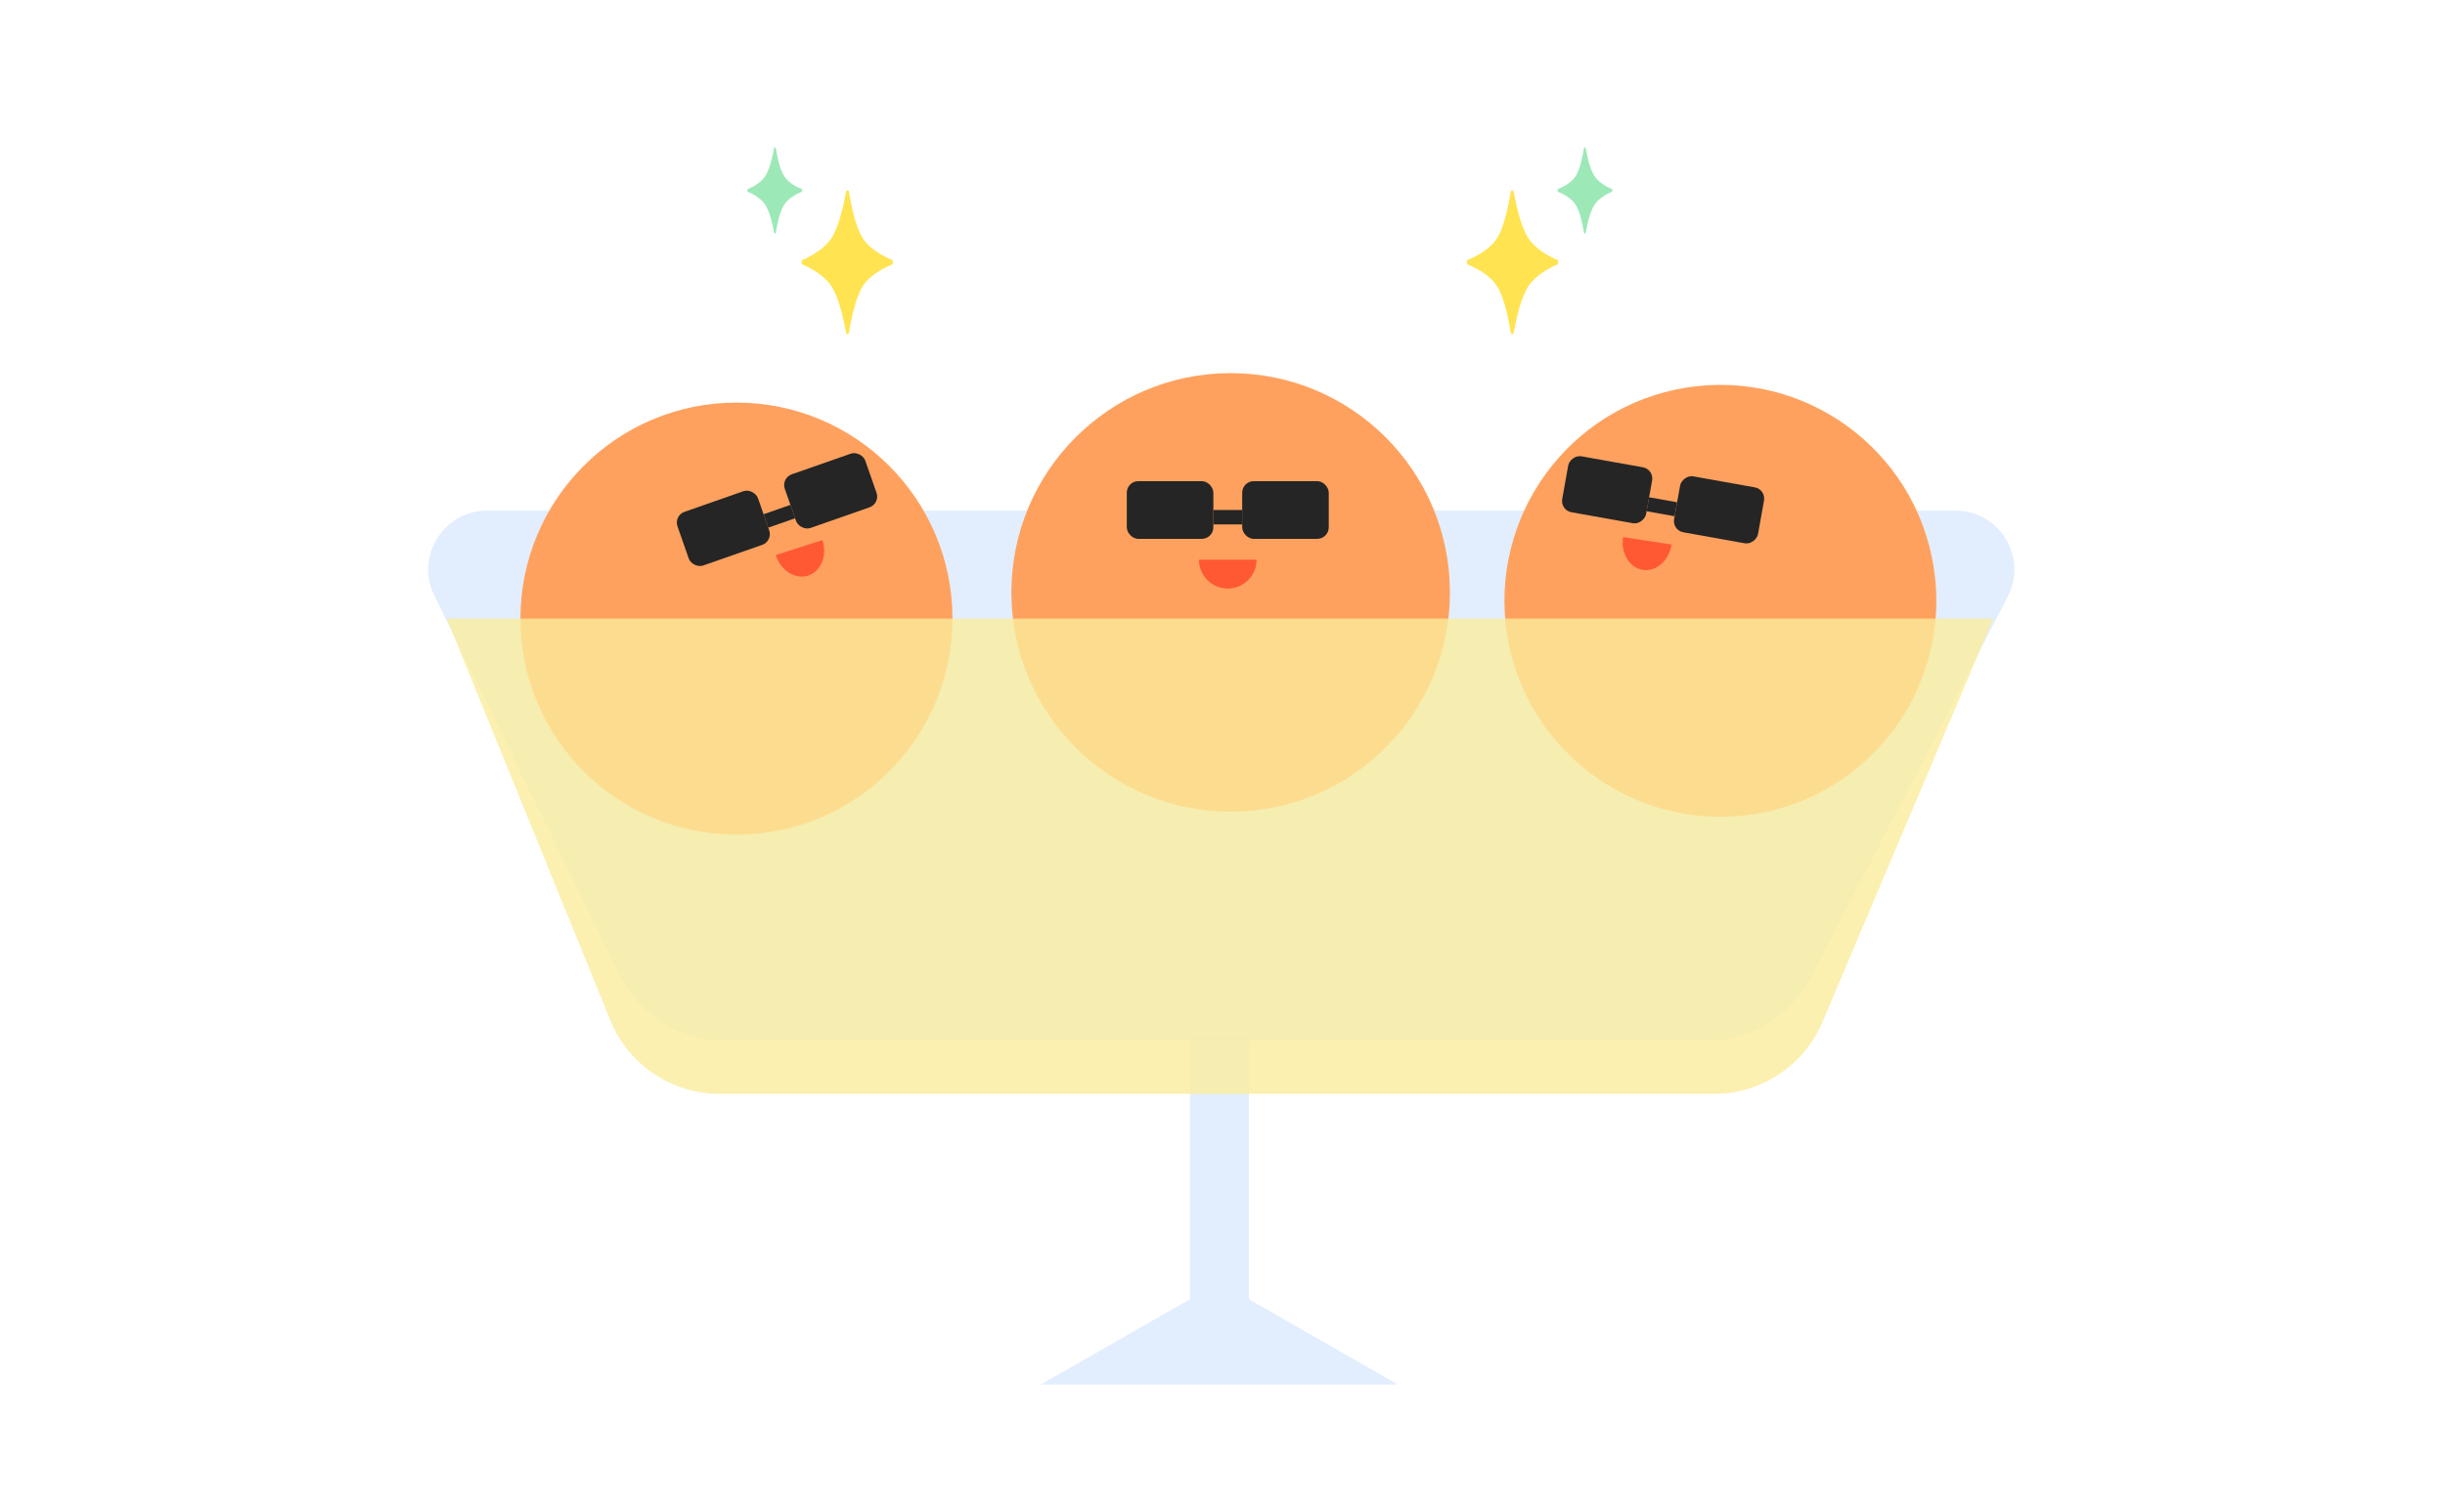 <svg width="249" height="154" viewBox="0 0 249 154" fill="none" xmlns="http://www.w3.org/2000/svg">
<path d="M149.483 26.944C149.348 26.89 149.348 26.517 149.483 26.462C150.325 26.122 151.739 25.407 152.478 24.229C153.213 23.058 153.653 20.836 153.859 19.542C153.892 19.331 154.122 19.326 154.159 19.535C154.389 20.829 154.873 23.059 155.627 24.229C156.376 25.39 157.793 26.127 158.598 26.473C158.729 26.529 158.729 26.877 158.598 26.934C157.793 27.279 156.376 28.017 155.627 29.178C154.873 30.347 154.389 32.577 154.159 33.871C154.122 34.08 153.892 34.075 153.859 33.864C153.653 32.571 153.213 30.349 152.478 29.178C151.739 27.999 150.325 27.285 149.483 26.944Z" fill="#FFE350"/>
<g clip-path="url(#clip0_935_12495)">
<path d="M158.682 19.538C158.601 19.506 158.601 19.282 158.682 19.249C159.188 19.045 160.036 18.616 160.479 17.909C160.92 17.206 161.185 15.873 161.308 15.097C161.328 14.97 161.466 14.967 161.488 15.093C161.626 15.869 161.916 17.207 162.369 17.909C162.818 18.605 163.668 19.048 164.151 19.255C164.23 19.289 164.23 19.498 164.151 19.532C163.668 19.739 162.818 20.182 162.369 20.878C161.916 21.58 161.626 22.918 161.488 23.694C161.466 23.82 161.328 23.817 161.308 23.69C161.185 22.914 160.92 21.581 160.479 20.878C160.036 20.171 159.188 19.742 158.682 19.538Z" fill="#9DE8B7"/>
</g>
<path d="M90.838 26.944C90.974 26.89 90.974 26.517 90.838 26.462C89.997 26.122 88.583 25.407 87.843 24.229C87.109 23.058 86.668 20.836 86.462 19.542C86.429 19.331 86.2 19.326 86.162 19.535C85.932 20.829 85.449 23.059 84.694 24.229C83.945 25.39 82.528 26.127 81.724 26.473C81.592 26.529 81.592 26.877 81.724 26.934C82.528 27.279 83.945 28.017 84.694 29.178C85.449 30.347 85.932 32.577 86.162 33.871C86.2 34.08 86.429 34.075 86.462 33.864C86.668 32.571 87.109 30.349 87.843 29.178C88.583 27.999 89.996 27.285 90.838 26.944Z" fill="#FFE350"/>
<g clip-path="url(#clip1_935_12495)">
<path d="M81.639 19.538C81.72 19.506 81.72 19.282 81.639 19.249C81.134 19.045 80.285 18.616 79.842 17.909C79.401 17.206 79.137 15.873 79.013 15.097C78.993 14.97 78.856 14.967 78.833 15.093C78.695 15.869 78.405 17.207 77.952 17.909C77.503 18.605 76.653 19.048 76.17 19.255C76.091 19.289 76.091 19.498 76.17 19.532C76.653 19.739 77.503 20.182 77.952 20.878C78.405 21.58 78.695 22.918 78.833 23.694C78.856 23.82 78.993 23.817 79.013 23.69C79.137 22.914 79.401 21.581 79.842 20.878C80.285 20.171 81.134 19.742 81.639 19.538Z" fill="#9DE8B7"/>
</g>
<path fill-rule="evenodd" clip-rule="evenodd" d="M127.187 105.625H121.187V132.312L106 141H142.373L127.187 132.312V105.625Z" fill="#DBEAFE" fill-opacity="0.8"/>
<g filter="url(#filter0_b_935_12495)">
<path d="M199.144 52H49.613C45.176 52 42.274 56.65 44.223 60.636L63.116 99.272C65.129 103.389 69.313 106 73.896 106H173.78C178.267 106 182.379 103.497 184.439 99.511L204.474 60.755C206.538 56.762 203.64 52 199.144 52Z" fill="#DBEAFE" fill-opacity="0.8"/>
<circle cx="125.331" cy="60.331" r="22.331" fill="#FFA15E"/>
<path fill-rule="evenodd" clip-rule="evenodd" d="M122.099 57C122.099 58.622 123.415 59.937 125.037 59.937C126.659 59.937 127.975 58.622 127.975 57H122.099Z" fill="#FF5934"/>
<rect x="114.753" y="49" width="8.815" height="5.877" rx="1.175" fill="#252525"/>
<rect x="126.506" y="49" width="8.815" height="5.877" rx="1.175" fill="#252525"/>
<rect x="123.568" y="51.938" width="2.938" height="1.469" fill="#252525"/>
<circle cx="75" cy="63" r="22" fill="#FFA15E"/>
<path fill-rule="evenodd" clip-rule="evenodd" d="M79 56.528C79.507 58.106 80.983 59.042 82.297 58.62C83.612 58.198 84.267 56.577 83.761 55L79 56.528Z" fill="#FF5934"/>
<rect x="68.612" y="52.508" width="8.684" height="5.789" rx="1.158" transform="rotate(-19.283 68.612 52.508)" fill="#252525"/>
<rect x="79.541" y="48.685" width="8.684" height="5.789" rx="1.158" transform="rotate(-19.283 79.541 48.685)" fill="#252525"/>
<rect x="77.764" y="52.371" width="2.895" height="1.447" transform="rotate(-19.283 77.764 52.371)" fill="#252525"/>
<circle cx="22" cy="22" r="22" transform="matrix(-0.987 0.158 0.158 0.987 193.444 36)" fill="#FFA15E"/>
<path fill-rule="evenodd" clip-rule="evenodd" d="M170.233 55.452C169.982 57.09 168.673 58.249 167.309 58.04C165.944 57.832 165.041 56.335 165.29 54.697L170.233 55.452Z" fill="#FF5934"/>
<rect width="8.684" height="5.789" rx="1.158" transform="matrix(-0.984 -0.176 -0.176 0.984 179.852 49.836)" fill="#252525"/>
<rect width="8.684" height="5.789" rx="1.158" transform="matrix(-0.984 -0.176 -0.176 0.984 168.456 47.793)" fill="#252525"/>
<rect width="2.895" height="1.447" transform="matrix(-0.984 -0.176 -0.176 0.984 170.794 51.151)" fill="#252525"/>
</g>
<g filter="url(#filter1_b_935_12495)">
<path d="M203 63H45.5L62.163 103.925C64.003 108.445 68.397 111.4 73.277 111.4H174.554C179.373 111.4 183.725 108.517 185.604 104.079L203 63Z" fill="#FBEC9C" fill-opacity="0.8"/>
</g>
<defs>
<filter id="filter0_b_935_12495" x="39.605" y="34" width="169.547" height="76" filterUnits="userSpaceOnUse" color-interpolation-filters="sRGB">
<feFlood flood-opacity="0" result="BackgroundImageFix"/>
<feGaussianBlur in="BackgroundImageFix" stdDeviation="2"/>
<feComposite in2="SourceAlpha" operator="in" result="effect1_backgroundBlur_935_12495"/>
<feBlend mode="normal" in="SourceGraphic" in2="effect1_backgroundBlur_935_12495" result="shape"/>
</filter>
<filter id="filter1_b_935_12495" x="21.5" y="39" width="205.5" height="96.4" filterUnits="userSpaceOnUse" color-interpolation-filters="sRGB">
<feFlood flood-opacity="0" result="BackgroundImageFix"/>
<feGaussianBlur in="BackgroundImageFix" stdDeviation="12"/>
<feComposite in2="SourceAlpha" operator="in" result="effect1_backgroundBlur_935_12495"/>
<feBlend mode="normal" in="SourceGraphic" in2="effect1_backgroundBlur_935_12495" result="shape"/>
</filter>
<clipPath id="clip0_935_12495">
<rect width="6.928" height="10.887" fill="white" transform="translate(158.393 14)"/>
</clipPath>
<clipPath id="clip1_935_12495">
<rect width="6.928" height="10.887" fill="white" transform="matrix(-1 0 0 1 81.928 14)"/>
</clipPath>
</defs>
</svg>
